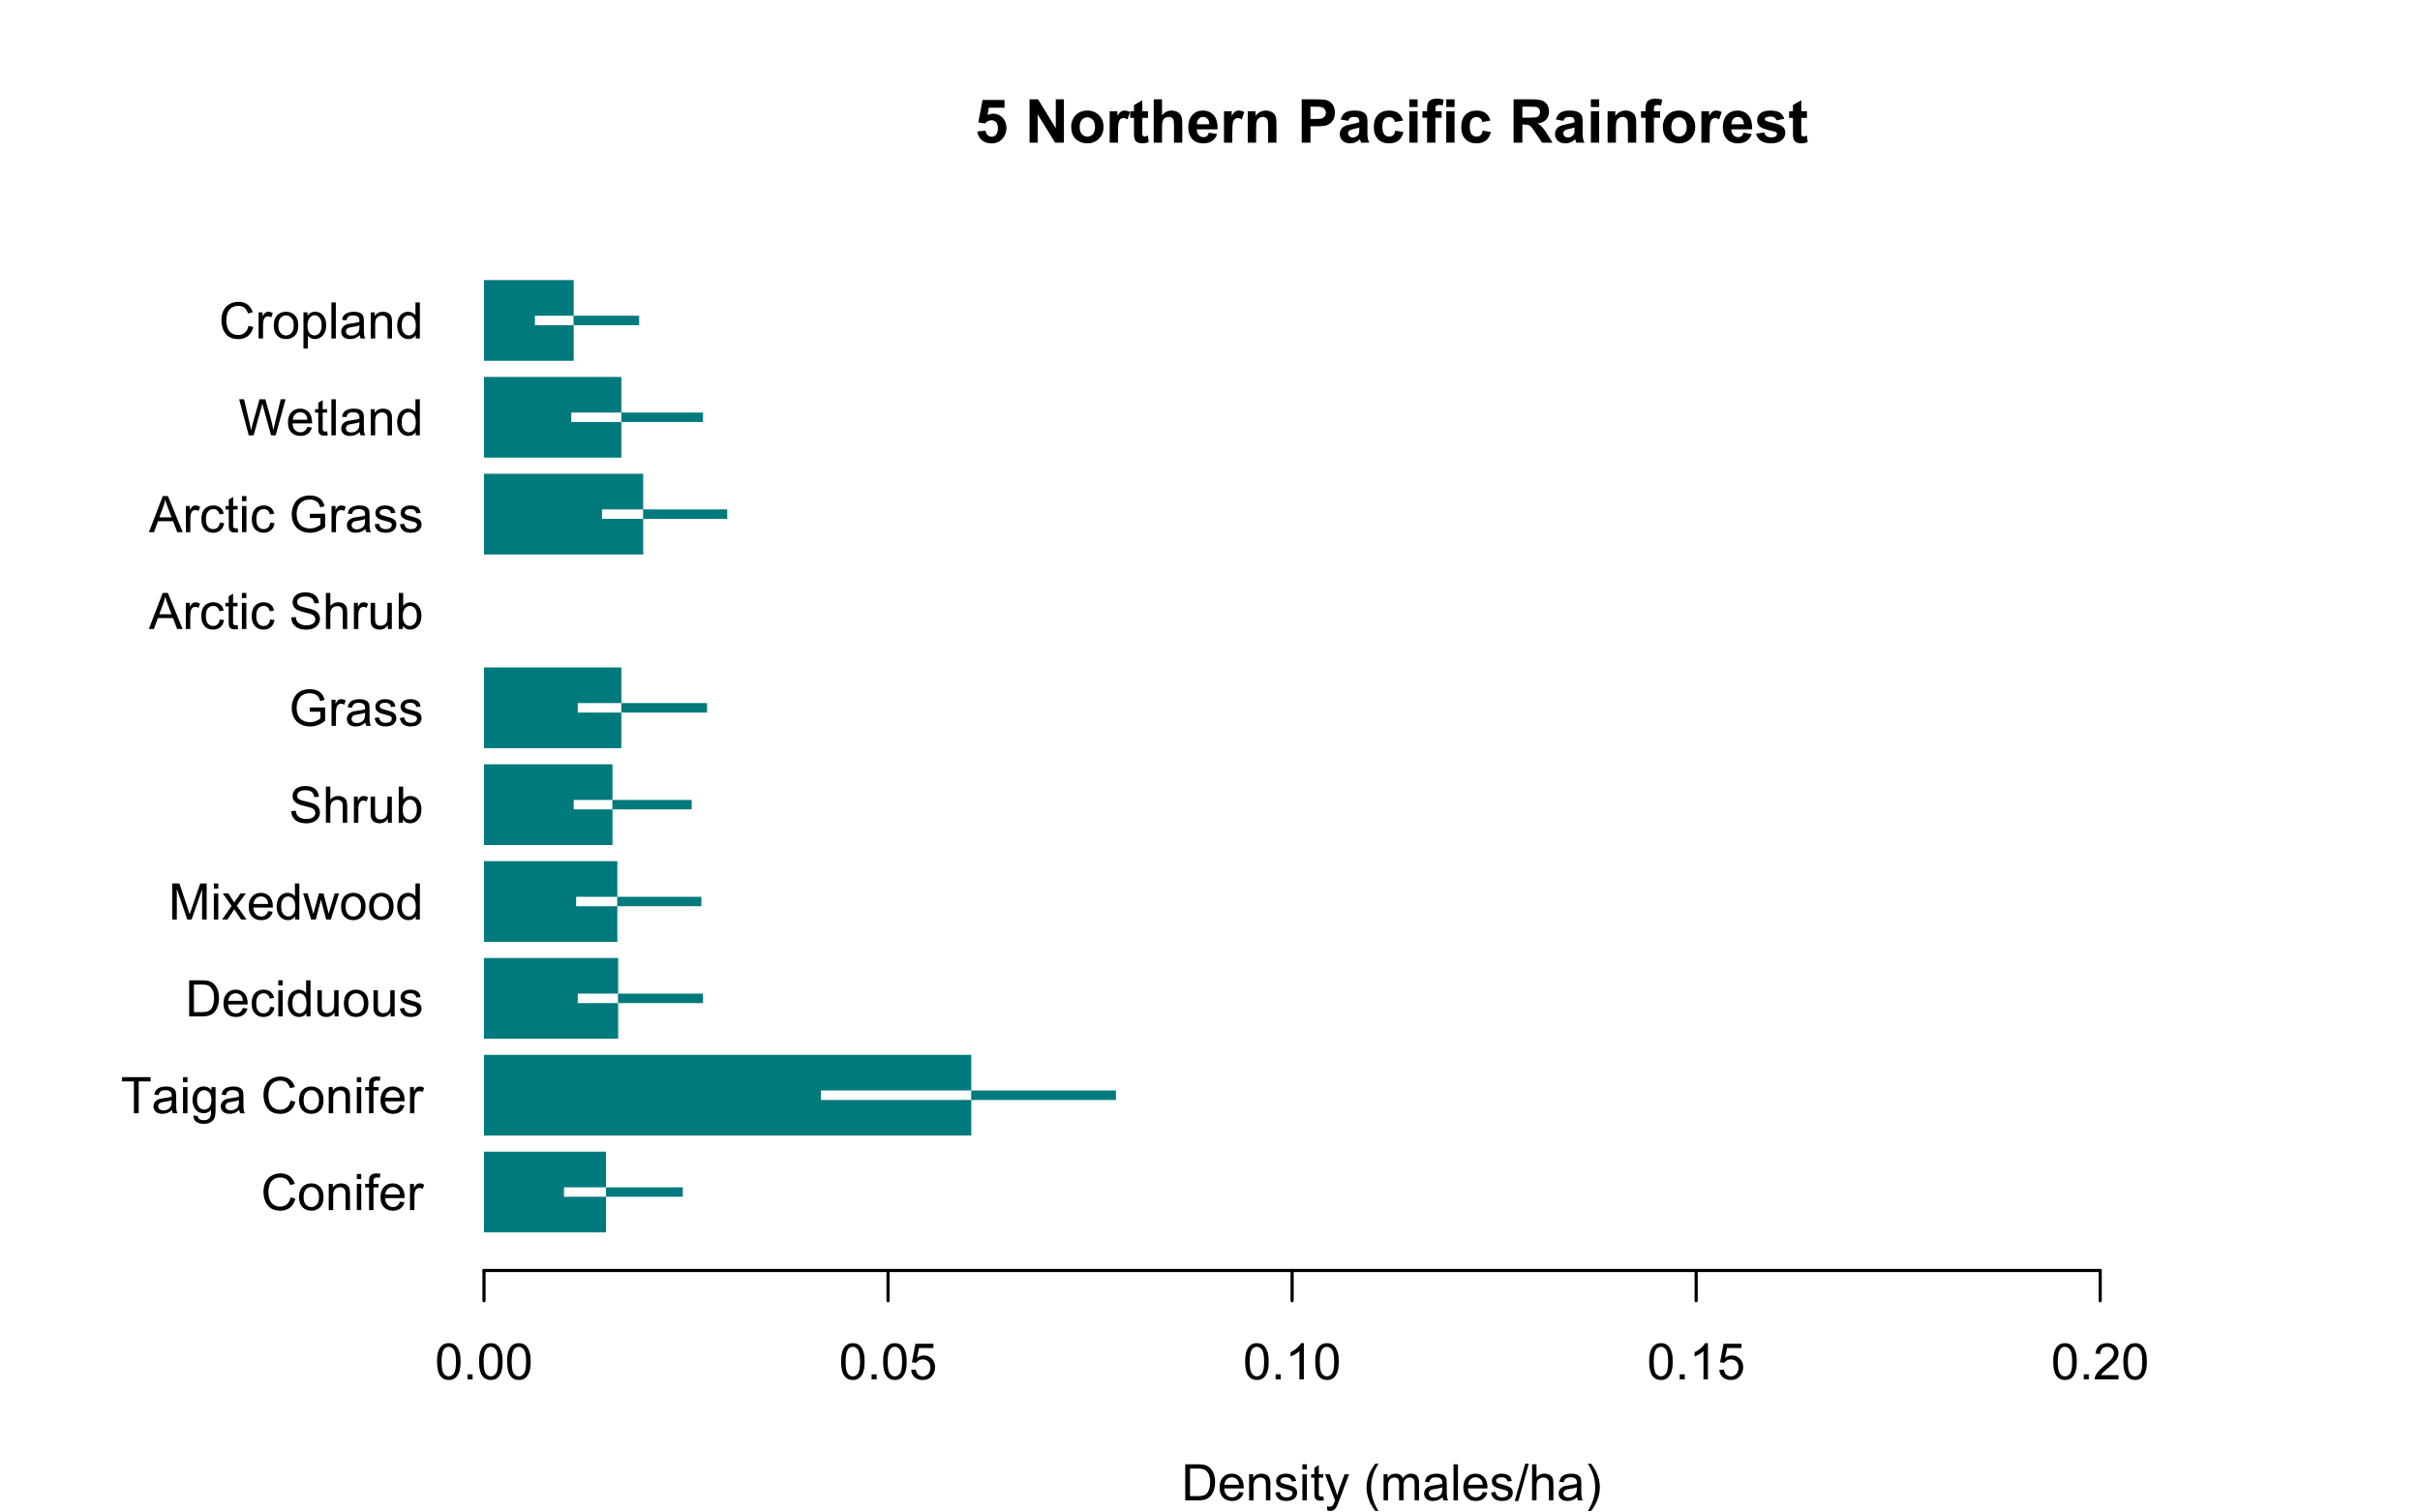 <?xml version="1.0" encoding="UTF-8"?>
<svg xmlns="http://www.w3.org/2000/svg" xmlns:xlink="http://www.w3.org/1999/xlink" width="576pt" height="360pt" viewBox="0 0 576 360" version="1.1">
<defs>
<g>
<symbol overflow="visible" id="glyph0-0">
<path style="stroke:none;" d="M 1.5 0 L 1.5 -7.5 L 7.5 -7.5 L 7.5 0 Z M 1.688 -0.188 L 7.312 -0.188 L 7.312 -7.312 L 1.688 -7.312 Z M 1.688 -0.188 "/>
</symbol>
<symbol overflow="visible" id="glyph0-1">
<path style="stroke:none;" d="M 7.055 -3.012 L 8.191 -2.727 C 7.953 -1.789 7.523 -1.078 6.906 -0.586 C 6.285 -0.098 5.527 0.145 4.633 0.148 C 3.707 0.145 2.953 -0.039 2.375 -0.418 C 1.793 -0.793 1.352 -1.34 1.051 -2.055 C 0.746 -2.77 0.598 -3.539 0.598 -4.359 C 0.598 -5.254 0.766 -6.031 1.109 -6.699 C 1.449 -7.363 1.938 -7.871 2.57 -8.215 C 3.199 -8.559 3.895 -8.73 4.652 -8.734 C 5.512 -8.73 6.234 -8.512 6.82 -8.078 C 7.406 -7.637 7.812 -7.023 8.047 -6.234 L 6.926 -5.969 C 6.723 -6.59 6.434 -7.047 6.059 -7.336 C 5.68 -7.621 5.203 -7.762 4.629 -7.766 C 3.969 -7.762 3.414 -7.605 2.973 -7.289 C 2.527 -6.969 2.219 -6.543 2.039 -6.012 C 1.859 -5.48 1.77 -4.93 1.77 -4.367 C 1.77 -3.633 1.875 -2.996 2.086 -2.449 C 2.297 -1.902 2.629 -1.496 3.082 -1.23 C 3.531 -0.961 4.016 -0.824 4.539 -0.828 C 5.176 -0.824 5.715 -1.008 6.156 -1.379 C 6.598 -1.742 6.898 -2.289 7.055 -3.012 Z M 7.055 -3.012 "/>
</symbol>
<symbol overflow="visible" id="glyph0-2">
<path style="stroke:none;" d="M 0.398 -3.109 C 0.398 -4.262 0.719 -5.117 1.359 -5.672 C 1.895 -6.133 2.547 -6.363 3.316 -6.363 C 4.172 -6.363 4.871 -6.082 5.414 -5.52 C 5.953 -4.957 6.223 -4.184 6.227 -3.199 C 6.223 -2.398 6.102 -1.766 5.867 -1.309 C 5.625 -0.848 5.277 -0.492 4.82 -0.238 C 4.359 0.016 3.859 0.141 3.316 0.141 C 2.441 0.141 1.734 -0.137 1.203 -0.695 C 0.664 -1.254 0.398 -2.059 0.398 -3.109 Z M 1.484 -3.109 C 1.48 -2.309 1.656 -1.711 2.004 -1.32 C 2.348 -0.922 2.785 -0.727 3.316 -0.727 C 3.84 -0.727 4.273 -0.926 4.621 -1.324 C 4.969 -1.723 5.145 -2.328 5.145 -3.148 C 5.145 -3.914 4.969 -4.496 4.617 -4.895 C 4.266 -5.289 3.832 -5.488 3.316 -5.492 C 2.785 -5.488 2.348 -5.293 2.004 -4.898 C 1.656 -4.5 1.48 -3.902 1.484 -3.109 Z M 1.484 -3.109 "/>
</symbol>
<symbol overflow="visible" id="glyph0-3">
<path style="stroke:none;" d="M 0.789 0 L 0.789 -6.223 L 1.742 -6.223 L 1.742 -5.336 C 2.195 -6.02 2.855 -6.363 3.719 -6.363 C 4.09 -6.363 4.434 -6.293 4.754 -6.16 C 5.066 -6.023 5.305 -5.848 5.461 -5.633 C 5.617 -5.41 5.727 -5.152 5.789 -4.852 C 5.828 -4.656 5.848 -4.312 5.848 -3.828 L 5.848 0 L 4.793 0 L 4.793 -3.785 C 4.793 -4.215 4.75 -4.535 4.668 -4.75 C 4.586 -4.961 4.441 -5.129 4.234 -5.258 C 4.023 -5.383 3.777 -5.449 3.5 -5.449 C 3.047 -5.449 2.66 -5.305 2.332 -5.02 C 2.004 -4.734 1.84 -4.195 1.844 -3.398 L 1.844 0 Z M 0.789 0 "/>
</symbol>
<symbol overflow="visible" id="glyph0-4">
<path style="stroke:none;" d="M 0.797 -7.375 L 0.797 -8.59 L 1.852 -8.59 L 1.852 -7.375 Z M 0.797 0 L 0.797 -6.223 L 1.852 -6.223 L 1.852 0 Z M 0.797 0 "/>
</symbol>
<symbol overflow="visible" id="glyph0-5">
<path style="stroke:none;" d="M 1.043 0 L 1.043 -5.402 L 0.109 -5.402 L 0.109 -6.223 L 1.043 -6.223 L 1.043 -6.883 C 1.043 -7.301 1.078 -7.613 1.156 -7.816 C 1.25 -8.09 1.43 -8.309 1.688 -8.48 C 1.945 -8.645 2.305 -8.73 2.766 -8.734 C 3.062 -8.73 3.391 -8.695 3.75 -8.633 L 3.594 -7.711 C 3.371 -7.75 3.164 -7.77 2.969 -7.77 C 2.648 -7.77 2.422 -7.699 2.293 -7.562 C 2.156 -7.426 2.09 -7.172 2.094 -6.797 L 2.094 -6.223 L 3.305 -6.223 L 3.305 -5.402 L 2.094 -5.402 L 2.094 0 Z M 1.043 0 "/>
</symbol>
<symbol overflow="visible" id="glyph0-6">
<path style="stroke:none;" d="M 5.051 -2.004 L 6.141 -1.867 C 5.969 -1.23 5.648 -0.738 5.184 -0.387 C 4.719 -0.035 4.125 0.141 3.406 0.141 C 2.492 0.141 1.77 -0.137 1.238 -0.699 C 0.699 -1.254 0.434 -2.043 0.438 -3.059 C 0.434 -4.105 0.703 -4.918 1.246 -5.496 C 1.781 -6.074 2.48 -6.363 3.344 -6.363 C 4.176 -6.363 4.855 -6.078 5.383 -5.512 C 5.91 -4.945 6.176 -4.148 6.176 -3.125 C 6.176 -3.059 6.172 -2.965 6.172 -2.844 L 1.531 -2.844 C 1.562 -2.156 1.758 -1.633 2.109 -1.27 C 2.457 -0.906 2.891 -0.727 3.41 -0.727 C 3.797 -0.727 4.125 -0.828 4.402 -1.031 C 4.672 -1.234 4.891 -1.559 5.051 -2.004 Z M 1.586 -3.711 L 5.062 -3.711 C 5.016 -4.227 4.883 -4.621 4.664 -4.887 C 4.328 -5.293 3.891 -5.496 3.359 -5.496 C 2.871 -5.496 2.465 -5.332 2.137 -5.008 C 1.805 -4.684 1.621 -4.25 1.586 -3.711 Z M 1.586 -3.711 "/>
</symbol>
<symbol overflow="visible" id="glyph0-7">
<path style="stroke:none;" d="M 0.781 0 L 0.781 -6.223 L 1.727 -6.223 L 1.727 -5.281 C 1.969 -5.719 2.191 -6.012 2.398 -6.152 C 2.602 -6.293 2.828 -6.363 3.078 -6.363 C 3.43 -6.363 3.793 -6.25 4.16 -6.023 L 3.797 -5.047 C 3.539 -5.195 3.281 -5.273 3.023 -5.273 C 2.793 -5.273 2.586 -5.203 2.402 -5.066 C 2.215 -4.926 2.082 -4.734 2.008 -4.488 C 1.891 -4.113 1.832 -3.703 1.836 -3.258 L 1.836 0 Z M 0.781 0 "/>
</symbol>
<symbol overflow="visible" id="glyph0-8">
<path style="stroke:none;" d="M 3.109 0 L 3.109 -7.578 L 0.281 -7.578 L 0.281 -8.59 L 7.09 -8.59 L 7.09 -7.578 L 4.25 -7.578 L 4.25 0 Z M 3.109 0 "/>
</symbol>
<symbol overflow="visible" id="glyph0-9">
<path style="stroke:none;" d="M 4.852 -0.766 C 4.461 -0.434 4.082 -0.199 3.723 -0.062 C 3.355 0.074 2.969 0.141 2.562 0.141 C 1.875 0.141 1.352 -0.023 0.984 -0.359 C 0.617 -0.688 0.434 -1.117 0.434 -1.641 C 0.434 -1.945 0.5 -2.223 0.641 -2.473 C 0.777 -2.723 0.961 -2.926 1.188 -3.082 C 1.41 -3.234 1.664 -3.348 1.945 -3.43 C 2.152 -3.477 2.465 -3.531 2.883 -3.586 C 3.734 -3.688 4.359 -3.809 4.766 -3.949 C 4.766 -4.09 4.77 -4.18 4.77 -4.227 C 4.77 -4.648 4.668 -4.953 4.469 -5.133 C 4.199 -5.371 3.801 -5.488 3.27 -5.492 C 2.77 -5.488 2.402 -5.402 2.168 -5.23 C 1.934 -5.055 1.758 -4.746 1.648 -4.305 L 0.617 -4.445 C 0.707 -4.887 0.863 -5.242 1.078 -5.516 C 1.289 -5.781 1.598 -5.992 2.008 -6.141 C 2.41 -6.289 2.883 -6.363 3.422 -6.363 C 3.953 -6.363 4.383 -6.301 4.715 -6.176 C 5.047 -6.051 5.293 -5.891 5.449 -5.703 C 5.605 -5.512 5.715 -5.273 5.777 -4.984 C 5.809 -4.805 5.824 -4.48 5.828 -4.016 L 5.828 -2.609 C 5.824 -1.625 5.848 -1.004 5.895 -0.746 C 5.941 -0.484 6.031 -0.238 6.164 0 L 5.062 0 C 4.953 -0.219 4.883 -0.473 4.852 -0.766 Z M 4.766 -3.125 C 4.375 -2.965 3.801 -2.832 3.039 -2.727 C 2.605 -2.66 2.301 -2.59 2.121 -2.516 C 1.941 -2.434 1.801 -2.32 1.703 -2.172 C 1.605 -2.02 1.559 -1.852 1.559 -1.672 C 1.559 -1.387 1.664 -1.152 1.875 -0.969 C 2.086 -0.777 2.398 -0.684 2.812 -0.688 C 3.219 -0.684 3.578 -0.773 3.895 -0.953 C 4.211 -1.129 4.445 -1.371 4.594 -1.68 C 4.707 -1.918 4.762 -2.27 4.766 -2.734 Z M 4.766 -3.125 "/>
</symbol>
<symbol overflow="visible" id="glyph0-10">
<path style="stroke:none;" d="M 0.598 0.516 L 1.625 0.668 C 1.664 0.98 1.785 1.211 1.98 1.359 C 2.242 1.555 2.598 1.652 3.055 1.652 C 3.539 1.652 3.918 1.555 4.184 1.359 C 4.449 1.164 4.629 0.891 4.723 0.539 C 4.777 0.324 4.801 -0.125 4.797 -0.812 C 4.336 -0.27 3.762 0 3.078 0 C 2.219 0 1.559 -0.309 1.09 -0.926 C 0.621 -1.543 0.387 -2.281 0.387 -3.148 C 0.387 -3.738 0.492 -4.285 0.707 -4.789 C 0.922 -5.289 1.234 -5.68 1.645 -5.953 C 2.051 -6.227 2.531 -6.363 3.082 -6.363 C 3.816 -6.363 4.422 -6.066 4.898 -5.473 L 4.898 -6.223 L 5.871 -6.223 L 5.871 -0.844 C 5.871 0.125 5.77 0.809 5.574 1.215 C 5.375 1.613 5.062 1.934 4.637 2.172 C 4.207 2.402 3.684 2.52 3.059 2.523 C 2.316 2.52 1.715 2.352 1.258 2.023 C 0.801 1.688 0.582 1.188 0.598 0.516 Z M 1.469 -3.223 C 1.465 -2.406 1.629 -1.809 1.957 -1.438 C 2.281 -1.059 2.688 -0.871 3.176 -0.875 C 3.66 -0.871 4.066 -1.059 4.395 -1.434 C 4.723 -1.805 4.887 -2.391 4.887 -3.188 C 4.887 -3.945 4.715 -4.52 4.379 -4.91 C 4.039 -5.297 3.633 -5.488 3.156 -5.492 C 2.684 -5.488 2.285 -5.297 1.961 -4.918 C 1.629 -4.535 1.465 -3.973 1.469 -3.223 Z M 1.469 -3.223 "/>
</symbol>
<symbol overflow="visible" id="glyph0-11">
<path style="stroke:none;" d=""/>
</symbol>
<symbol overflow="visible" id="glyph0-12">
<path style="stroke:none;" d="M 0.926 0 L 0.926 -8.59 L 3.883 -8.59 C 4.551 -8.59 5.062 -8.547 5.414 -8.469 C 5.906 -8.352 6.324 -8.148 6.672 -7.852 C 7.121 -7.469 7.461 -6.977 7.688 -6.383 C 7.914 -5.785 8.027 -5.105 8.027 -4.344 C 8.027 -3.688 7.949 -3.109 7.797 -2.605 C 7.645 -2.102 7.449 -1.684 7.211 -1.355 C 6.973 -1.02 6.711 -0.762 6.43 -0.574 C 6.145 -0.387 5.805 -0.242 5.406 -0.145 C 5.004 -0.047 4.543 0 4.023 0 Z M 2.062 -1.016 L 3.898 -1.016 C 4.461 -1.012 4.906 -1.066 5.227 -1.172 C 5.547 -1.273 5.805 -1.422 6 -1.617 C 6.27 -1.887 6.477 -2.246 6.629 -2.703 C 6.777 -3.156 6.855 -3.711 6.855 -4.359 C 6.855 -5.258 6.707 -5.945 6.41 -6.43 C 6.113 -6.91 5.754 -7.234 5.336 -7.398 C 5.031 -7.516 4.543 -7.574 3.867 -7.578 L 2.062 -7.578 Z M 2.062 -1.016 "/>
</symbol>
<symbol overflow="visible" id="glyph0-13">
<path style="stroke:none;" d="M 4.852 -2.281 L 5.891 -2.145 C 5.773 -1.426 5.484 -0.863 5.02 -0.465 C 4.551 -0.059 3.977 0.141 3.297 0.141 C 2.445 0.141 1.762 -0.137 1.246 -0.695 C 0.727 -1.25 0.469 -2.047 0.469 -3.086 C 0.469 -3.754 0.578 -4.344 0.801 -4.852 C 1.023 -5.355 1.363 -5.73 1.816 -5.984 C 2.27 -6.234 2.766 -6.363 3.305 -6.363 C 3.98 -6.363 4.531 -6.191 4.965 -5.848 C 5.391 -5.504 5.668 -5.02 5.789 -4.395 L 4.766 -4.234 C 4.664 -4.652 4.492 -4.969 4.246 -5.18 C 3.996 -5.391 3.695 -5.496 3.344 -5.496 C 2.809 -5.496 2.379 -5.305 2.051 -4.922 C 1.719 -4.539 1.551 -3.938 1.555 -3.117 C 1.551 -2.281 1.711 -1.672 2.035 -1.293 C 2.352 -0.914 2.77 -0.727 3.289 -0.727 C 3.695 -0.727 4.043 -0.852 4.324 -1.105 C 4.602 -1.359 4.777 -1.75 4.852 -2.281 Z M 4.852 -2.281 "/>
</symbol>
<symbol overflow="visible" id="glyph0-14">
<path style="stroke:none;" d="M 4.828 0 L 4.828 -0.785 C 4.43 -0.168 3.848 0.141 3.086 0.141 C 2.59 0.141 2.133 0.004 1.719 -0.27 C 1.297 -0.543 0.977 -0.922 0.75 -1.414 C 0.523 -1.898 0.41 -2.465 0.41 -3.105 C 0.41 -3.727 0.512 -4.289 0.719 -4.797 C 0.926 -5.301 1.238 -5.688 1.652 -5.957 C 2.066 -6.227 2.527 -6.363 3.039 -6.363 C 3.41 -6.363 3.746 -6.281 4.043 -6.125 C 4.336 -5.965 4.574 -5.762 4.758 -5.508 L 4.758 -8.59 L 5.805 -8.59 L 5.805 0 Z M 1.492 -3.105 C 1.488 -2.309 1.656 -1.711 1.996 -1.316 C 2.328 -0.922 2.727 -0.727 3.188 -0.727 C 3.648 -0.727 4.039 -0.914 4.359 -1.293 C 4.68 -1.668 4.84 -2.242 4.844 -3.016 C 4.84 -3.867 4.676 -4.492 4.352 -4.895 C 4.02 -5.289 3.617 -5.488 3.141 -5.492 C 2.672 -5.488 2.277 -5.297 1.965 -4.918 C 1.645 -4.531 1.488 -3.93 1.492 -3.105 Z M 1.492 -3.105 "/>
</symbol>
<symbol overflow="visible" id="glyph0-15">
<path style="stroke:none;" d="M 4.867 0 L 4.867 -0.914 C 4.379 -0.211 3.723 0.141 2.895 0.141 C 2.527 0.141 2.184 0.07 1.867 -0.07 C 1.547 -0.211 1.309 -0.387 1.156 -0.602 C 1 -0.812 0.895 -1.074 0.832 -1.383 C 0.785 -1.59 0.762 -1.918 0.766 -2.367 L 0.766 -6.223 L 1.82 -6.223 L 1.82 -2.773 C 1.816 -2.219 1.84 -1.848 1.887 -1.656 C 1.949 -1.379 2.09 -1.16 2.309 -1.004 C 2.523 -0.84 2.789 -0.762 3.105 -0.766 C 3.418 -0.762 3.715 -0.844 3.996 -1.008 C 4.273 -1.172 4.469 -1.391 4.586 -1.672 C 4.699 -1.949 4.758 -2.355 4.758 -2.891 L 4.758 -6.223 L 5.812 -6.223 L 5.812 0 Z M 4.867 0 "/>
</symbol>
<symbol overflow="visible" id="glyph0-16">
<path style="stroke:none;" d="M 0.367 -1.859 L 1.414 -2.023 C 1.469 -1.602 1.633 -1.281 1.902 -1.059 C 2.168 -0.836 2.543 -0.727 3.023 -0.727 C 3.508 -0.727 3.867 -0.824 4.102 -1.023 C 4.336 -1.219 4.453 -1.449 4.453 -1.719 C 4.453 -1.953 4.348 -2.141 4.141 -2.281 C 3.996 -2.371 3.637 -2.492 3.062 -2.637 C 2.289 -2.832 1.754 -3 1.457 -3.145 C 1.156 -3.285 0.93 -3.48 0.777 -3.734 C 0.621 -3.984 0.543 -4.266 0.547 -4.57 C 0.543 -4.844 0.605 -5.098 0.734 -5.34 C 0.859 -5.574 1.035 -5.773 1.254 -5.93 C 1.418 -6.047 1.641 -6.148 1.926 -6.234 C 2.207 -6.32 2.512 -6.363 2.836 -6.363 C 3.324 -6.363 3.75 -6.293 4.121 -6.152 C 4.488 -6.012 4.762 -5.82 4.938 -5.578 C 5.113 -5.336 5.234 -5.016 5.305 -4.617 L 4.273 -4.477 C 4.223 -4.797 4.086 -5.047 3.863 -5.227 C 3.637 -5.406 3.32 -5.496 2.914 -5.496 C 2.426 -5.496 2.082 -5.414 1.875 -5.254 C 1.664 -5.094 1.559 -4.906 1.562 -4.695 C 1.559 -4.555 1.602 -4.434 1.695 -4.324 C 1.773 -4.211 1.91 -4.117 2.098 -4.043 C 2.203 -4.004 2.512 -3.914 3.031 -3.773 C 3.773 -3.574 4.293 -3.41 4.59 -3.285 C 4.879 -3.156 5.113 -2.973 5.285 -2.73 C 5.453 -2.488 5.535 -2.188 5.539 -1.828 C 5.535 -1.477 5.434 -1.145 5.23 -0.832 C 5.023 -0.52 4.727 -0.277 4.34 -0.113 C 3.953 0.059 3.516 0.141 3.031 0.141 C 2.219 0.141 1.602 -0.027 1.18 -0.363 C 0.754 -0.699 0.484 -1.195 0.367 -1.859 Z M 0.367 -1.859 "/>
</symbol>
<symbol overflow="visible" id="glyph0-17">
<path style="stroke:none;" d="M 0.891 0 L 0.891 -8.59 L 2.602 -8.59 L 4.633 -2.508 C 4.816 -1.938 4.953 -1.512 5.047 -1.234 C 5.141 -1.543 5.293 -2.004 5.5 -2.613 L 7.559 -8.59 L 9.086 -8.59 L 9.086 0 L 7.992 0 L 7.992 -7.188 L 5.496 0 L 4.469 0 L 1.984 -7.312 L 1.984 0 Z M 0.891 0 "/>
</symbol>
<symbol overflow="visible" id="glyph0-18">
<path style="stroke:none;" d="M 0.086 0 L 2.359 -3.234 L 0.258 -6.223 L 1.578 -6.223 L 2.531 -4.766 C 2.711 -4.484 2.855 -4.254 2.965 -4.066 C 3.137 -4.324 3.293 -4.551 3.438 -4.75 L 4.488 -6.223 L 5.75 -6.223 L 3.598 -3.293 L 5.914 0 L 4.617 0 L 3.34 -1.934 L 3 -2.453 L 1.367 0 Z M 0.086 0 "/>
</symbol>
<symbol overflow="visible" id="glyph0-19">
<path style="stroke:none;" d="M 1.938 0 L 0.035 -6.223 L 1.125 -6.223 L 2.117 -2.633 L 2.484 -1.297 C 2.5 -1.359 2.605 -1.789 2.805 -2.578 L 3.797 -6.223 L 4.883 -6.223 L 5.812 -2.613 L 6.125 -1.422 L 6.48 -2.625 L 7.547 -6.223 L 8.57 -6.223 L 6.625 0 L 5.531 0 L 4.539 -3.727 L 4.301 -4.789 L 3.039 0 Z M 1.938 0 "/>
</symbol>
<symbol overflow="visible" id="glyph0-20">
<path style="stroke:none;" d="M 0.539 -2.758 L 1.609 -2.852 C 1.66 -2.422 1.777 -2.07 1.965 -1.797 C 2.145 -1.52 2.434 -1.297 2.828 -1.129 C 3.215 -0.957 3.656 -0.871 4.148 -0.875 C 4.578 -0.871 4.961 -0.938 5.297 -1.066 C 5.629 -1.191 5.875 -1.367 6.039 -1.594 C 6.199 -1.82 6.281 -2.066 6.281 -2.332 C 6.281 -2.598 6.203 -2.832 6.047 -3.035 C 5.891 -3.238 5.633 -3.406 5.273 -3.547 C 5.043 -3.633 4.531 -3.773 3.746 -3.965 C 2.953 -4.152 2.402 -4.332 2.086 -4.5 C 1.672 -4.711 1.363 -4.977 1.168 -5.297 C 0.965 -5.617 0.867 -5.973 0.867 -6.367 C 0.867 -6.801 0.988 -7.207 1.234 -7.582 C 1.48 -7.957 1.84 -8.242 2.312 -8.441 C 2.785 -8.633 3.312 -8.73 3.891 -8.734 C 4.523 -8.73 5.082 -8.629 5.574 -8.426 C 6.059 -8.223 6.434 -7.922 6.695 -7.523 C 6.957 -7.125 7.098 -6.672 7.117 -6.172 L 6.031 -6.086 C 5.969 -6.629 5.77 -7.039 5.434 -7.316 C 5.094 -7.594 4.598 -7.734 3.938 -7.734 C 3.25 -7.734 2.746 -7.605 2.434 -7.355 C 2.113 -7.098 1.957 -6.797 1.961 -6.445 C 1.957 -6.137 2.07 -5.883 2.297 -5.684 C 2.516 -5.48 3.086 -5.273 4.012 -5.07 C 4.934 -4.859 5.566 -4.68 5.914 -4.523 C 6.41 -4.293 6.781 -4 7.02 -3.648 C 7.254 -3.293 7.371 -2.887 7.375 -2.426 C 7.371 -1.969 7.242 -1.535 6.984 -1.133 C 6.723 -0.727 6.344 -0.414 5.855 -0.188 C 5.363 0.035 4.812 0.145 4.203 0.148 C 3.422 0.145 2.77 0.035 2.246 -0.191 C 1.719 -0.414 1.309 -0.754 1.012 -1.215 C 0.711 -1.668 0.555 -2.184 0.539 -2.758 Z M 0.539 -2.758 "/>
</symbol>
<symbol overflow="visible" id="glyph0-21">
<path style="stroke:none;" d="M 0.789 0 L 0.789 -8.59 L 1.844 -8.59 L 1.844 -5.508 C 2.336 -6.078 2.957 -6.363 3.711 -6.363 C 4.164 -6.363 4.566 -6.27 4.91 -6.09 C 5.25 -5.906 5.492 -5.656 5.641 -5.34 C 5.785 -5.016 5.859 -4.551 5.859 -3.945 L 5.859 0 L 4.805 0 L 4.805 -3.945 C 4.805 -4.469 4.688 -4.852 4.461 -5.094 C 4.227 -5.328 3.906 -5.449 3.492 -5.453 C 3.18 -5.449 2.883 -5.367 2.609 -5.211 C 2.328 -5.047 2.133 -4.828 2.02 -4.551 C 1.898 -4.273 1.84 -3.891 1.844 -3.406 L 1.844 0 Z M 0.789 0 "/>
</symbol>
<symbol overflow="visible" id="glyph0-22">
<path style="stroke:none;" d="M 1.766 0 L 0.785 0 L 0.785 -8.59 L 1.84 -8.59 L 1.84 -5.523 C 2.285 -6.082 2.852 -6.363 3.547 -6.363 C 3.922 -6.363 4.285 -6.285 4.629 -6.129 C 4.973 -5.973 5.254 -5.754 5.473 -5.48 C 5.691 -5.199 5.863 -4.863 5.992 -4.469 C 6.113 -4.074 6.176 -3.652 6.18 -3.203 C 6.176 -2.137 5.914 -1.312 5.391 -0.73 C 4.863 -0.148 4.23 0.141 3.492 0.141 C 2.758 0.141 2.18 -0.164 1.766 -0.781 Z M 1.75 -3.156 C 1.746 -2.41 1.848 -1.871 2.055 -1.539 C 2.387 -0.996 2.836 -0.727 3.406 -0.727 C 3.859 -0.727 4.258 -0.926 4.598 -1.328 C 4.93 -1.727 5.098 -2.324 5.102 -3.117 C 5.098 -3.93 4.938 -4.527 4.617 -4.914 C 4.297 -5.301 3.906 -5.496 3.453 -5.496 C 2.984 -5.496 2.586 -5.293 2.254 -4.895 C 1.914 -4.492 1.746 -3.914 1.75 -3.156 Z M 1.75 -3.156 "/>
</symbol>
<symbol overflow="visible" id="glyph0-23">
<path style="stroke:none;" d="M 4.945 -3.367 L 4.945 -4.375 L 8.586 -4.383 L 8.586 -1.195 C 8.023 -0.75 7.449 -0.414 6.855 -0.188 C 6.262 0.035 5.652 0.145 5.027 0.148 C 4.184 0.145 3.414 -0.031 2.727 -0.395 C 2.035 -0.754 1.516 -1.277 1.168 -1.961 C 0.812 -2.645 0.637 -3.41 0.641 -4.254 C 0.637 -5.09 0.812 -5.867 1.164 -6.594 C 1.512 -7.312 2.016 -7.852 2.672 -8.207 C 3.328 -8.555 4.082 -8.73 4.938 -8.734 C 5.559 -8.73 6.121 -8.629 6.621 -8.434 C 7.121 -8.23 7.516 -7.953 7.805 -7.594 C 8.09 -7.234 8.305 -6.766 8.453 -6.188 L 7.43 -5.906 C 7.297 -6.344 7.137 -6.688 6.949 -6.938 C 6.758 -7.188 6.484 -7.387 6.129 -7.539 C 5.77 -7.688 5.375 -7.762 4.945 -7.766 C 4.422 -7.762 3.973 -7.684 3.598 -7.527 C 3.219 -7.367 2.91 -7.16 2.68 -6.902 C 2.445 -6.645 2.266 -6.359 2.141 -6.055 C 1.918 -5.52 1.809 -4.945 1.812 -4.324 C 1.809 -3.559 1.941 -2.918 2.207 -2.402 C 2.469 -1.887 2.852 -1.504 3.355 -1.254 C 3.859 -1.004 4.395 -0.879 4.961 -0.879 C 5.453 -0.879 5.934 -0.973 6.406 -1.16 C 6.871 -1.348 7.227 -1.551 7.469 -1.77 L 7.469 -3.367 Z M 4.945 -3.367 "/>
</symbol>
<symbol overflow="visible" id="glyph0-24">
<path style="stroke:none;" d="M -0.016 0 L 3.281 -8.59 L 4.508 -8.59 L 8.023 0 L 6.727 0 L 5.727 -2.602 L 2.133 -2.602 L 1.188 0 Z M 2.461 -3.527 L 5.375 -3.527 L 4.477 -5.906 C 4.203 -6.629 4 -7.223 3.867 -7.688 C 3.758 -7.133 3.602 -6.586 3.406 -6.047 Z M 2.461 -3.527 "/>
</symbol>
<symbol overflow="visible" id="glyph0-25">
<path style="stroke:none;" d="M 3.094 -0.945 L 3.246 -0.012 C 2.949 0.051 2.684 0.082 2.449 0.082 C 2.066 0.082 1.77 0.023 1.559 -0.098 C 1.348 -0.219 1.199 -0.379 1.113 -0.578 C 1.027 -0.773 0.984 -1.188 0.984 -1.82 L 0.984 -5.402 L 0.211 -5.402 L 0.211 -6.223 L 0.984 -6.223 L 0.984 -7.766 L 2.031 -8.398 L 2.031 -6.223 L 3.094 -6.223 L 3.094 -5.402 L 2.031 -5.402 L 2.031 -1.766 C 2.027 -1.461 2.047 -1.27 2.086 -1.184 C 2.125 -1.098 2.184 -1.027 2.27 -0.977 C 2.352 -0.926 2.473 -0.902 2.633 -0.902 C 2.742 -0.902 2.898 -0.914 3.094 -0.945 Z M 3.094 -0.945 "/>
</symbol>
<symbol overflow="visible" id="glyph0-26">
<path style="stroke:none;" d="M 2.426 0 L 0.148 -8.59 L 1.312 -8.59 L 2.617 -2.961 C 2.754 -2.367 2.875 -1.781 2.984 -1.203 C 3.199 -2.117 3.328 -2.648 3.367 -2.789 L 5.004 -8.59 L 6.375 -8.59 L 7.605 -4.242 C 7.914 -3.164 8.137 -2.148 8.273 -1.203 C 8.383 -1.742 8.523 -2.367 8.703 -3.07 L 10.047 -8.59 L 11.191 -8.59 L 8.836 0 L 7.742 0 L 5.93 -6.547 C 5.777 -7.09 5.688 -7.426 5.66 -7.555 C 5.566 -7.156 5.48 -6.82 5.406 -6.547 L 3.586 0 Z M 2.426 0 "/>
</symbol>
<symbol overflow="visible" id="glyph0-27">
<path style="stroke:none;" d="M 0.766 0 L 0.766 -8.59 L 1.82 -8.59 L 1.82 0 Z M 0.766 0 "/>
</symbol>
<symbol overflow="visible" id="glyph0-28">
<path style="stroke:none;" d="M 0.789 2.383 L 0.789 -6.223 L 1.75 -6.223 L 1.75 -5.414 C 1.977 -5.73 2.234 -5.965 2.52 -6.125 C 2.801 -6.281 3.145 -6.363 3.555 -6.363 C 4.082 -6.363 4.551 -6.227 4.961 -5.953 C 5.363 -5.68 5.672 -5.293 5.883 -4.793 C 6.09 -4.293 6.191 -3.746 6.195 -3.156 C 6.191 -2.52 6.078 -1.945 5.852 -1.438 C 5.621 -0.922 5.289 -0.531 4.855 -0.266 C 4.418 0.008 3.961 0.141 3.48 0.141 C 3.129 0.141 2.812 0.066 2.535 -0.082 C 2.254 -0.23 2.023 -0.418 1.844 -0.645 L 1.844 2.383 Z M 1.746 -3.078 C 1.746 -2.273 1.906 -1.684 2.23 -1.301 C 2.555 -0.918 2.949 -0.727 3.41 -0.727 C 3.879 -0.727 4.277 -0.922 4.613 -1.32 C 4.945 -1.711 5.113 -2.328 5.117 -3.164 C 5.113 -3.953 4.949 -4.547 4.625 -4.945 C 4.297 -5.34 3.91 -5.535 3.457 -5.539 C 3.004 -5.535 2.605 -5.324 2.262 -4.906 C 1.918 -4.484 1.746 -3.875 1.746 -3.078 Z M 1.746 -3.078 "/>
</symbol>
<symbol overflow="visible" id="glyph0-29">
<path style="stroke:none;" d="M 0.742 2.398 L 0.625 1.406 C 0.855 1.469 1.059 1.5 1.23 1.5 C 1.465 1.5 1.652 1.461 1.793 1.383 C 1.934 1.305 2.047 1.195 2.141 1.055 C 2.203 0.949 2.312 0.688 2.461 0.27 C 2.48 0.207 2.512 0.121 2.555 0.012 L 0.195 -6.223 L 1.328 -6.223 L 2.625 -2.617 C 2.789 -2.16 2.938 -1.68 3.078 -1.18 C 3.195 -1.66 3.34 -2.133 3.508 -2.594 L 4.84 -6.223 L 5.895 -6.223 L 3.527 0.105 C 3.273 0.789 3.074 1.258 2.938 1.516 C 2.746 1.863 2.531 2.117 2.293 2.281 C 2.047 2.438 1.758 2.52 1.422 2.523 C 1.215 2.52 0.988 2.477 0.742 2.398 Z M 0.742 2.398 "/>
</symbol>
<symbol overflow="visible" id="glyph0-30">
<path style="stroke:none;" d="M 2.805 2.523 C 2.223 1.785 1.73 0.93 1.328 -0.055 C 0.926 -1.035 0.727 -2.055 0.727 -3.109 C 0.727 -4.039 0.875 -4.93 1.18 -5.781 C 1.523 -6.77 2.066 -7.754 2.805 -8.734 L 3.562 -8.734 C 3.086 -7.918 2.773 -7.34 2.625 -6.996 C 2.383 -6.457 2.195 -5.895 2.062 -5.309 C 1.895 -4.574 1.809 -3.84 1.812 -3.105 C 1.809 -1.227 2.395 0.648 3.562 2.523 Z M 2.805 2.523 "/>
</symbol>
<symbol overflow="visible" id="glyph0-31">
<path style="stroke:none;" d="M 0.789 0 L 0.789 -6.223 L 1.734 -6.223 L 1.734 -5.352 C 1.93 -5.648 2.188 -5.895 2.512 -6.082 C 2.836 -6.27 3.207 -6.363 3.621 -6.363 C 4.082 -6.363 4.457 -6.266 4.754 -6.074 C 5.043 -5.883 5.254 -5.617 5.379 -5.273 C 5.871 -6 6.512 -6.363 7.301 -6.363 C 7.918 -6.363 8.391 -6.191 8.723 -5.848 C 9.055 -5.504 9.223 -4.977 9.223 -4.273 L 9.223 0 L 8.172 0 L 8.172 -3.922 C 8.168 -4.34 8.133 -4.645 8.07 -4.832 C 8 -5.016 7.879 -5.164 7.699 -5.277 C 7.52 -5.391 7.309 -5.449 7.066 -5.449 C 6.629 -5.449 6.266 -5.301 5.977 -5.012 C 5.688 -4.719 5.543 -4.254 5.543 -3.617 L 5.543 0 L 4.488 0 L 4.488 -4.043 C 4.488 -4.512 4.402 -4.863 4.23 -5.098 C 4.059 -5.332 3.777 -5.449 3.387 -5.449 C 3.09 -5.449 2.812 -5.371 2.562 -5.215 C 2.309 -5.059 2.129 -4.828 2.016 -4.527 C 1.898 -4.227 1.84 -3.793 1.844 -3.227 L 1.844 0 Z M 0.789 0 "/>
</symbol>
<symbol overflow="visible" id="glyph0-32">
<path style="stroke:none;" d="M 0 0.148 L 2.492 -8.734 L 3.336 -8.734 L 0.852 0.148 Z M 0 0.148 "/>
</symbol>
<symbol overflow="visible" id="glyph0-33">
<path style="stroke:none;" d="M 1.484 2.523 L 0.727 2.523 C 1.891 0.648 2.473 -1.227 2.477 -3.105 C 2.473 -3.84 2.391 -4.566 2.227 -5.289 C 2.094 -5.875 1.906 -6.438 1.672 -6.977 C 1.516 -7.328 1.203 -7.914 0.727 -8.734 L 1.484 -8.734 C 2.215 -7.754 2.758 -6.77 3.109 -5.781 C 3.41 -4.93 3.562 -4.039 3.562 -3.109 C 3.562 -2.055 3.359 -1.035 2.957 -0.055 C 2.551 0.93 2.059 1.785 1.484 2.523 Z M 1.484 2.523 "/>
</symbol>
<symbol overflow="visible" id="glyph0-34">
<path style="stroke:none;" d="M 0.5 -4.234 C 0.496 -5.246 0.602 -6.062 0.812 -6.688 C 1.02 -7.305 1.328 -7.785 1.742 -8.121 C 2.148 -8.457 2.668 -8.625 3.297 -8.625 C 3.758 -8.625 4.164 -8.531 4.512 -8.348 C 4.855 -8.16 5.141 -7.891 5.371 -7.543 C 5.594 -7.191 5.773 -6.766 5.906 -6.266 C 6.035 -5.762 6.098 -5.086 6.102 -4.234 C 6.098 -3.227 5.996 -2.414 5.789 -1.797 C 5.578 -1.176 5.266 -0.695 4.859 -0.359 C 4.445 -0.02 3.926 0.145 3.297 0.148 C 2.465 0.145 1.816 -0.148 1.348 -0.742 C 0.781 -1.457 0.496 -2.621 0.5 -4.234 Z M 1.582 -4.234 C 1.582 -2.824 1.746 -1.887 2.074 -1.418 C 2.402 -0.949 2.809 -0.715 3.297 -0.719 C 3.777 -0.715 4.184 -0.949 4.52 -1.422 C 4.848 -1.887 5.016 -2.824 5.016 -4.234 C 5.016 -5.648 4.848 -6.59 4.52 -7.055 C 4.184 -7.516 3.773 -7.746 3.289 -7.75 C 2.801 -7.746 2.414 -7.543 2.125 -7.137 C 1.762 -6.613 1.582 -5.645 1.582 -4.234 Z M 1.582 -4.234 "/>
</symbol>
<symbol overflow="visible" id="glyph0-35">
<path style="stroke:none;" d="M 1.09 0 L 1.09 -1.203 L 2.289 -1.203 L 2.289 0 Z M 1.09 0 "/>
</symbol>
<symbol overflow="visible" id="glyph0-36">
<path style="stroke:none;" d="M 0.5 -2.25 L 1.605 -2.344 C 1.684 -1.805 1.871 -1.398 2.176 -1.125 C 2.473 -0.852 2.836 -0.715 3.258 -0.719 C 3.766 -0.715 4.195 -0.906 4.547 -1.293 C 4.898 -1.672 5.074 -2.18 5.074 -2.82 C 5.074 -3.414 4.902 -3.891 4.566 -4.242 C 4.227 -4.59 3.785 -4.762 3.242 -4.766 C 2.898 -4.762 2.594 -4.684 2.32 -4.531 C 2.047 -4.375 1.832 -4.176 1.676 -3.93 L 0.688 -4.062 L 1.516 -8.473 L 5.789 -8.473 L 5.789 -7.465 L 2.359 -7.465 L 1.898 -5.156 C 2.414 -5.516 2.953 -5.695 3.523 -5.695 C 4.27 -5.695 4.902 -5.434 5.422 -4.914 C 5.934 -4.395 6.191 -3.727 6.195 -2.914 C 6.191 -2.133 5.965 -1.461 5.516 -0.898 C 4.961 -0.199 4.211 0.145 3.258 0.148 C 2.477 0.145 1.836 -0.07 1.344 -0.508 C 0.844 -0.941 0.562 -1.523 0.5 -2.25 Z M 0.5 -2.25 "/>
</symbol>
<symbol overflow="visible" id="glyph0-37">
<path style="stroke:none;" d="M 4.469 0 L 3.414 0 L 3.414 -6.719 C 3.16 -6.477 2.828 -6.234 2.414 -5.996 C 2 -5.75 1.629 -5.57 1.305 -5.449 L 1.305 -6.469 C 1.895 -6.742 2.41 -7.078 2.852 -7.477 C 3.293 -7.871 3.605 -8.254 3.789 -8.625 L 4.469 -8.625 Z M 4.469 0 "/>
</symbol>
<symbol overflow="visible" id="glyph0-38">
<path style="stroke:none;" d="M 6.039 -1.016 L 6.039 0 L 0.363 0 C 0.355 -0.254 0.395 -0.496 0.484 -0.734 C 0.629 -1.117 0.859 -1.5 1.18 -1.875 C 1.492 -2.25 1.953 -2.684 2.562 -3.176 C 3.492 -3.941 4.125 -4.547 4.453 -4.992 C 4.781 -5.438 4.945 -5.859 4.945 -6.266 C 4.945 -6.68 4.793 -7.031 4.496 -7.32 C 4.191 -7.602 3.805 -7.746 3.328 -7.75 C 2.82 -7.746 2.414 -7.594 2.109 -7.293 C 1.805 -6.984 1.648 -6.562 1.648 -6.031 L 0.562 -6.141 C 0.633 -6.945 0.91 -7.559 1.398 -7.988 C 1.879 -8.41 2.531 -8.625 3.352 -8.625 C 4.172 -8.625 4.824 -8.395 5.309 -7.938 C 5.789 -7.48 6.027 -6.914 6.031 -6.242 C 6.027 -5.895 5.957 -5.559 5.82 -5.227 C 5.676 -4.891 5.441 -4.539 5.117 -4.176 C 4.789 -3.805 4.25 -3.301 3.492 -2.664 C 2.859 -2.129 2.453 -1.77 2.273 -1.582 C 2.094 -1.395 1.945 -1.203 1.828 -1.016 Z M 6.039 -1.016 "/>
</symbol>
<symbol overflow="visible" id="glyph1-0">
<path style="stroke:none;" d="M 1.801 0 L 1.801 -9 L 9 -9 L 9 0 Z M 2.023 -0.227 L 8.773 -0.227 L 8.773 -8.773 L 2.023 -8.773 Z M 2.023 -0.227 "/>
</symbol>
<symbol overflow="visible" id="glyph1-1">
<path style="stroke:none;" d="M 0.641 -2.652 L 2.609 -2.855 C 2.66 -2.406 2.828 -2.055 3.105 -1.797 C 3.383 -1.535 3.699 -1.406 4.062 -1.406 C 4.473 -1.406 4.824 -1.57 5.109 -1.906 C 5.395 -2.238 5.535 -2.746 5.539 -3.426 C 5.535 -4.055 5.395 -4.527 5.113 -4.848 C 4.828 -5.16 4.461 -5.32 4.008 -5.324 C 3.438 -5.32 2.926 -5.07 2.48 -4.57 L 0.879 -4.801 L 1.891 -10.168 L 7.117 -10.168 L 7.117 -8.316 L 3.391 -8.316 L 3.078 -6.566 C 3.516 -6.785 3.969 -6.895 4.43 -6.898 C 5.305 -6.895 6.047 -6.578 6.66 -5.941 C 7.266 -5.301 7.57 -4.473 7.574 -3.461 C 7.57 -2.609 7.324 -1.852 6.836 -1.188 C 6.16 -0.277 5.23 0.176 4.043 0.176 C 3.09 0.176 2.312 -0.078 1.715 -0.59 C 1.113 -1.098 0.754 -1.785 0.641 -2.652 Z M 0.641 -2.652 "/>
</symbol>
<symbol overflow="visible" id="glyph1-2">
<path style="stroke:none;" d=""/>
</symbol>
<symbol overflow="visible" id="glyph1-3">
<path style="stroke:none;" d="M 1.07 0 L 1.07 -10.309 L 3.094 -10.309 L 7.312 -3.426 L 7.312 -10.309 L 9.246 -10.309 L 9.246 0 L 7.156 0 L 3.004 -6.723 L 3.004 0 Z M 1.07 0 "/>
</symbol>
<symbol overflow="visible" id="glyph1-4">
<path style="stroke:none;" d="M 0.578 -3.84 C 0.574 -4.492 0.734 -5.129 1.062 -5.742 C 1.383 -6.355 1.84 -6.824 2.434 -7.148 C 3.023 -7.473 3.688 -7.633 4.422 -7.637 C 5.551 -7.633 6.477 -7.266 7.199 -6.535 C 7.918 -5.797 8.277 -4.871 8.281 -3.754 C 8.277 -2.621 7.914 -1.684 7.188 -0.945 C 6.457 -0.203 5.539 0.164 4.438 0.168 C 3.75 0.164 3.098 0.012 2.477 -0.293 C 1.855 -0.602 1.383 -1.055 1.062 -1.652 C 0.734 -2.25 0.574 -2.977 0.578 -3.84 Z M 2.602 -3.734 C 2.602 -2.988 2.777 -2.422 3.129 -2.031 C 3.48 -1.637 3.914 -1.441 4.43 -1.441 C 4.945 -1.441 5.375 -1.637 5.727 -2.031 C 6.07 -2.422 6.246 -2.992 6.25 -3.746 C 6.246 -4.473 6.07 -5.035 5.727 -5.434 C 5.375 -5.824 4.945 -6.023 4.43 -6.027 C 3.914 -6.023 3.48 -5.824 3.129 -5.434 C 2.777 -5.035 2.602 -4.469 2.602 -3.734 Z M 2.602 -3.734 "/>
</symbol>
<symbol overflow="visible" id="glyph1-5">
<path style="stroke:none;" d="M 2.926 0 L 0.949 0 L 0.949 -7.469 L 2.785 -7.469 L 2.785 -6.406 C 3.094 -6.902 3.375 -7.234 3.629 -7.395 C 3.879 -7.555 4.164 -7.633 4.484 -7.637 C 4.93 -7.633 5.363 -7.508 5.785 -7.262 L 5.176 -5.539 C 4.84 -5.75 4.531 -5.859 4.246 -5.863 C 3.969 -5.859 3.734 -5.781 3.543 -5.633 C 3.348 -5.477 3.195 -5.203 3.09 -4.809 C 2.977 -4.406 2.922 -3.57 2.926 -2.305 Z M 2.926 0 "/>
</symbol>
<symbol overflow="visible" id="glyph1-6">
<path style="stroke:none;" d="M 4.457 -7.469 L 4.457 -5.891 L 3.109 -5.891 L 3.109 -2.883 C 3.105 -2.273 3.117 -1.918 3.145 -1.816 C 3.168 -1.715 3.227 -1.629 3.32 -1.566 C 3.41 -1.496 3.523 -1.465 3.656 -1.469 C 3.836 -1.465 4.098 -1.527 4.449 -1.66 L 4.621 -0.125 C 4.156 0.07 3.637 0.164 3.059 0.168 C 2.699 0.164 2.375 0.105 2.094 -0.012 C 1.805 -0.129 1.598 -0.281 1.465 -0.473 C 1.332 -0.66 1.238 -0.918 1.188 -1.246 C 1.145 -1.473 1.125 -1.938 1.125 -2.637 L 1.125 -5.891 L 0.219 -5.891 L 0.219 -7.469 L 1.125 -7.469 L 1.125 -8.949 L 3.109 -10.105 L 3.109 -7.469 Z M 4.457 -7.469 "/>
</symbol>
<symbol overflow="visible" id="glyph1-7">
<path style="stroke:none;" d="M 3.004 -10.309 L 3.004 -6.52 C 3.637 -7.262 4.398 -7.633 5.289 -7.637 C 5.738 -7.633 6.148 -7.551 6.516 -7.383 C 6.883 -7.211 7.156 -6.992 7.344 -6.734 C 7.523 -6.469 7.652 -6.18 7.723 -5.863 C 7.789 -5.543 7.82 -5.047 7.824 -4.379 L 7.824 0 L 5.852 0 L 5.852 -3.945 C 5.848 -4.723 5.809 -5.219 5.738 -5.434 C 5.66 -5.641 5.527 -5.809 5.34 -5.938 C 5.145 -6.059 4.906 -6.121 4.625 -6.125 C 4.293 -6.121 4 -6.043 3.746 -5.883 C 3.484 -5.723 3.297 -5.48 3.18 -5.164 C 3.059 -4.84 3 -4.367 3.004 -3.742 L 3.004 0 L 1.027 0 L 1.027 -10.309 Z M 3.004 -10.309 "/>
</symbol>
<symbol overflow="visible" id="glyph1-8">
<path style="stroke:none;" d="M 5.359 -2.375 L 7.328 -2.047 C 7.07 -1.32 6.668 -0.773 6.125 -0.398 C 5.578 -0.023 4.898 0.164 4.078 0.168 C 2.777 0.164 1.816 -0.258 1.195 -1.105 C 0.703 -1.781 0.457 -2.637 0.457 -3.676 C 0.457 -4.91 0.777 -5.883 1.426 -6.586 C 2.07 -7.285 2.891 -7.633 3.883 -7.637 C 4.988 -7.633 5.863 -7.266 6.508 -6.535 C 7.148 -5.797 7.457 -4.676 7.434 -3.164 L 2.48 -3.164 C 2.492 -2.578 2.652 -2.121 2.961 -1.797 C 3.262 -1.469 3.641 -1.305 4.098 -1.309 C 4.402 -1.305 4.664 -1.391 4.879 -1.559 C 5.086 -1.727 5.246 -1.996 5.359 -2.375 Z M 5.469 -4.375 C 5.453 -4.941 5.309 -5.375 5.027 -5.676 C 4.746 -5.973 4.402 -6.121 4 -6.125 C 3.566 -6.121 3.211 -5.965 2.934 -5.652 C 2.648 -5.336 2.508 -4.91 2.516 -4.375 Z M 5.469 -4.375 "/>
</symbol>
<symbol overflow="visible" id="glyph1-9">
<path style="stroke:none;" d="M 7.824 0 L 5.852 0 L 5.852 -3.812 C 5.848 -4.613 5.805 -5.133 5.723 -5.375 C 5.637 -5.609 5.5 -5.793 5.312 -5.926 C 5.121 -6.055 4.891 -6.121 4.625 -6.125 C 4.281 -6.121 3.977 -6.027 3.703 -5.844 C 3.43 -5.652 3.242 -5.406 3.145 -5.098 C 3.043 -4.785 2.992 -4.211 2.996 -3.383 L 2.996 0 L 1.02 0 L 1.02 -7.469 L 2.855 -7.469 L 2.855 -6.371 C 3.504 -7.211 4.324 -7.633 5.316 -7.637 C 5.746 -7.633 6.145 -7.555 6.508 -7.398 C 6.867 -7.238 7.141 -7.039 7.328 -6.797 C 7.512 -6.555 7.641 -6.277 7.715 -5.969 C 7.785 -5.656 7.82 -5.215 7.824 -4.641 Z M 7.824 0 "/>
</symbol>
<symbol overflow="visible" id="glyph1-10">
<path style="stroke:none;" d="M 1.047 0 L 1.047 -10.309 L 4.387 -10.309 C 5.648 -10.305 6.473 -10.254 6.863 -10.152 C 7.449 -9.996 7.945 -9.66 8.348 -9.145 C 8.742 -8.625 8.941 -7.957 8.945 -7.137 C 8.941 -6.504 8.824 -5.969 8.598 -5.539 C 8.363 -5.105 8.074 -4.77 7.723 -4.523 C 7.367 -4.277 7.008 -4.113 6.645 -4.035 C 6.145 -3.934 5.422 -3.883 4.484 -3.887 L 3.129 -3.887 L 3.129 0 Z M 3.129 -8.562 L 3.129 -5.641 L 4.27 -5.641 C 5.086 -5.637 5.633 -5.691 5.914 -5.801 C 6.188 -5.906 6.406 -6.074 6.562 -6.305 C 6.719 -6.535 6.797 -6.801 6.801 -7.109 C 6.797 -7.48 6.688 -7.789 6.469 -8.035 C 6.246 -8.277 5.965 -8.43 5.633 -8.492 C 5.379 -8.535 4.879 -8.559 4.133 -8.562 Z M 3.129 -8.562 "/>
</symbol>
<symbol overflow="visible" id="glyph1-11">
<path style="stroke:none;" d="M 2.512 -5.188 L 0.719 -5.512 C 0.918 -6.23 1.266 -6.766 1.758 -7.113 C 2.25 -7.461 2.98 -7.633 3.953 -7.637 C 4.832 -7.633 5.488 -7.531 5.918 -7.324 C 6.348 -7.113 6.648 -6.848 6.828 -6.527 C 7 -6.207 7.09 -5.617 7.094 -4.762 L 7.074 -2.453 C 7.07 -1.793 7.102 -1.309 7.168 -1 C 7.227 -0.688 7.348 -0.355 7.523 0 L 5.57 0 C 5.516 -0.129 5.453 -0.32 5.379 -0.582 C 5.344 -0.695 5.32 -0.773 5.309 -0.816 C 4.969 -0.484 4.605 -0.238 4.223 -0.078 C 3.836 0.086 3.426 0.164 2.996 0.168 C 2.223 0.164 1.617 -0.043 1.176 -0.457 C 0.73 -0.871 0.508 -1.398 0.512 -2.039 C 0.508 -2.461 0.609 -2.836 0.812 -3.168 C 1.012 -3.496 1.293 -3.75 1.66 -3.926 C 2.02 -4.102 2.547 -4.254 3.234 -4.387 C 4.156 -4.559 4.793 -4.719 5.152 -4.871 L 5.152 -5.07 C 5.148 -5.445 5.055 -5.719 4.871 -5.883 C 4.68 -6.043 4.328 -6.121 3.812 -6.125 C 3.457 -6.121 3.184 -6.055 2.988 -5.918 C 2.789 -5.777 2.629 -5.531 2.512 -5.188 Z M 5.152 -3.586 C 4.895 -3.5 4.496 -3.398 3.949 -3.285 C 3.402 -3.164 3.043 -3.047 2.875 -2.938 C 2.613 -2.75 2.484 -2.52 2.488 -2.242 C 2.484 -1.965 2.586 -1.727 2.797 -1.523 C 3 -1.32 3.266 -1.219 3.586 -1.223 C 3.941 -1.219 4.281 -1.336 4.605 -1.574 C 4.844 -1.75 5 -1.969 5.078 -2.23 C 5.125 -2.395 5.148 -2.715 5.152 -3.191 Z M 5.152 -3.586 "/>
</symbol>
<symbol overflow="visible" id="glyph1-12">
<path style="stroke:none;" d="M 7.543 -5.258 L 5.598 -4.906 C 5.527 -5.293 5.379 -5.586 5.148 -5.785 C 4.914 -5.98 4.613 -6.082 4.246 -6.082 C 3.75 -6.082 3.355 -5.91 3.066 -5.57 C 2.77 -5.23 2.625 -4.664 2.629 -3.867 C 2.625 -2.98 2.773 -2.352 3.074 -1.988 C 3.371 -1.621 3.77 -1.441 4.273 -1.441 C 4.645 -1.441 4.953 -1.547 5.195 -1.762 C 5.434 -1.973 5.602 -2.34 5.703 -2.863 L 7.645 -2.531 C 7.438 -1.641 7.051 -0.965 6.48 -0.512 C 5.91 -0.059 5.145 0.164 4.184 0.168 C 3.09 0.164 2.219 -0.176 1.57 -0.863 C 0.922 -1.551 0.598 -2.508 0.598 -3.727 C 0.598 -4.957 0.922 -5.914 1.574 -6.605 C 2.223 -7.289 3.105 -7.633 4.219 -7.637 C 5.125 -7.633 5.848 -7.438 6.387 -7.047 C 6.922 -6.652 7.305 -6.055 7.543 -5.258 Z M 7.543 -5.258 "/>
</symbol>
<symbol overflow="visible" id="glyph1-13">
<path style="stroke:none;" d="M 1.035 -8.48 L 1.035 -10.309 L 3.008 -10.309 L 3.008 -8.48 Z M 1.035 0 L 1.035 -7.469 L 3.008 -7.469 L 3.008 0 Z M 1.035 0 "/>
</symbol>
<symbol overflow="visible" id="glyph1-14">
<path style="stroke:none;" d="M 0.168 -7.469 L 1.266 -7.469 L 1.266 -8.031 C 1.266 -8.656 1.332 -9.125 1.465 -9.434 C 1.598 -9.742 1.844 -9.992 2.203 -10.191 C 2.562 -10.383 3.016 -10.48 3.566 -10.484 C 4.125 -10.48 4.676 -10.398 5.219 -10.23 L 4.949 -8.852 C 4.633 -8.926 4.332 -8.965 4.043 -8.965 C 3.754 -8.965 3.547 -8.895 3.426 -8.762 C 3.301 -8.625 3.238 -8.371 3.242 -7.996 L 3.242 -7.469 L 4.719 -7.469 L 4.719 -5.914 L 3.242 -5.914 L 3.242 0 L 1.266 0 L 1.266 -5.914 L 0.168 -5.914 Z M 0.168 -7.469 "/>
</symbol>
<symbol overflow="visible" id="glyph1-15">
<path style="stroke:none;" d="M 1.055 0 L 1.055 -10.309 L 5.434 -10.309 C 6.531 -10.305 7.332 -10.215 7.836 -10.031 C 8.332 -9.844 8.734 -9.512 9.035 -9.043 C 9.332 -8.566 9.48 -8.027 9.484 -7.418 C 9.48 -6.645 9.254 -6.004 8.801 -5.5 C 8.348 -4.996 7.668 -4.68 6.766 -4.551 C 7.211 -4.285 7.582 -3.996 7.875 -3.684 C 8.168 -3.367 8.562 -2.809 9.062 -2.012 L 10.32 0 L 7.832 0 L 6.328 -2.242 C 5.793 -3.043 5.426 -3.547 5.23 -3.758 C 5.031 -3.961 4.824 -4.105 4.605 -4.188 C 4.383 -4.262 4.031 -4.301 3.559 -4.305 L 3.137 -4.305 L 3.137 0 Z M 3.137 -5.949 L 4.676 -5.949 C 5.672 -5.945 6.293 -5.988 6.543 -6.074 C 6.789 -6.156 6.984 -6.301 7.129 -6.512 C 7.266 -6.715 7.336 -6.973 7.34 -7.285 C 7.336 -7.629 7.242 -7.91 7.062 -8.125 C 6.875 -8.336 6.613 -8.469 6.277 -8.527 C 6.105 -8.547 5.602 -8.559 4.762 -8.562 L 3.137 -8.562 Z M 3.137 -5.949 "/>
</symbol>
<symbol overflow="visible" id="glyph1-16">
<path style="stroke:none;" d="M 0.336 -2.129 L 2.32 -2.434 C 2.402 -2.043 2.57 -1.75 2.832 -1.555 C 3.086 -1.352 3.449 -1.254 3.918 -1.258 C 4.426 -1.254 4.809 -1.348 5.07 -1.539 C 5.238 -1.668 5.324 -1.844 5.328 -2.066 C 5.324 -2.215 5.277 -2.34 5.188 -2.441 C 5.086 -2.531 4.867 -2.617 4.527 -2.699 C 2.93 -3.047 1.918 -3.367 1.496 -3.664 C 0.902 -4.062 0.609 -4.625 0.613 -5.344 C 0.609 -5.988 0.863 -6.531 1.379 -6.973 C 1.887 -7.414 2.68 -7.633 3.754 -7.637 C 4.773 -7.633 5.531 -7.469 6.031 -7.137 C 6.523 -6.801 6.867 -6.309 7.059 -5.66 L 5.195 -5.316 C 5.113 -5.602 4.961 -5.824 4.742 -5.98 C 4.516 -6.133 4.199 -6.211 3.789 -6.215 C 3.266 -6.211 2.895 -6.137 2.672 -5.996 C 2.52 -5.891 2.441 -5.758 2.445 -5.598 C 2.441 -5.453 2.508 -5.336 2.645 -5.238 C 2.816 -5.105 3.434 -4.918 4.488 -4.684 C 5.539 -4.441 6.273 -4.148 6.695 -3.805 C 7.105 -3.449 7.312 -2.961 7.312 -2.336 C 7.312 -1.648 7.023 -1.059 6.453 -0.57 C 5.879 -0.078 5.035 0.164 3.918 0.168 C 2.898 0.164 2.094 -0.039 1.5 -0.449 C 0.906 -0.859 0.516 -1.418 0.336 -2.129 Z M 0.336 -2.129 "/>
</symbol>
</g>
<clipPath id="clip1">
  <path d="M 115.199 144 L 117 144 L 117 147 L 115.199 147 Z M 115.199 144 "/>
</clipPath>
<clipPath id="clip2">
  <path d="M 115.199 144 L 117 144 L 117 147 L 115.199 147 Z M 115.199 144 "/>
</clipPath>
</defs>
<g id="surface1731">
<rect x="0" y="0" width="576" height="360" style="fill:rgb(100%,100%,100%);fill-opacity:1;stroke:none;"/>
<path style=" stroke:none;fill-rule:nonzero;fill:rgb(0%,47.843%,48.627%);fill-opacity:1;" d="M 115.199 293.332 L 144.242 293.332 L 144.242 274.121 L 115.199 274.121 Z M 115.199 293.332 "/>
<path style=" stroke:none;fill-rule:nonzero;fill:rgb(0%,47.843%,48.627%);fill-opacity:1;" d="M 115.199 270.281 L 231.18 270.281 L 231.18 251.07 L 115.199 251.07 Z M 115.199 270.281 "/>
<path style=" stroke:none;fill-rule:nonzero;fill:rgb(0%,47.843%,48.627%);fill-opacity:1;" d="M 115.199 247.23 L 147.129 247.23 L 147.129 228.02 L 115.199 228.02 Z M 115.199 247.23 "/>
<path style=" stroke:none;fill-rule:nonzero;fill:rgb(0%,47.843%,48.627%);fill-opacity:1;" d="M 115.199 224.18 L 146.938 224.18 L 146.938 204.969 L 115.199 204.969 Z M 115.199 224.18 "/>
<path style=" stroke:none;fill-rule:nonzero;fill:rgb(0%,47.843%,48.627%);fill-opacity:1;" d="M 115.199 201.129 L 145.781 201.129 L 145.781 181.918 L 115.199 181.918 Z M 115.199 201.129 "/>
<path style=" stroke:none;fill-rule:nonzero;fill:rgb(0%,47.843%,48.627%);fill-opacity:1;" d="M 115.199 178.078 L 147.898 178.078 L 147.898 158.867 L 115.199 158.867 Z M 115.199 178.078 "/>
<path style=" stroke:none;fill-rule:nonzero;fill:rgb(0%,47.843%,48.627%);fill-opacity:1;" d="M 115.199 131.977 L 153.09 131.977 L 153.09 112.766 L 115.199 112.766 Z M 115.199 131.977 "/>
<path style=" stroke:none;fill-rule:nonzero;fill:rgb(0%,47.843%,48.627%);fill-opacity:1;" d="M 115.199 108.926 L 147.898 108.926 L 147.898 89.715 L 115.199 89.715 Z M 115.199 108.926 "/>
<path style=" stroke:none;fill-rule:nonzero;fill:rgb(0%,47.843%,48.627%);fill-opacity:1;" d="M 115.199 85.875 L 136.551 85.875 L 136.551 66.664 L 115.199 66.664 Z M 115.199 85.875 "/>
<g style="fill:rgb(0%,0%,0%);fill-opacity:1;">
  <use xlink:href="#glyph0-1" x="62.117" y="288.023"/>
  <use xlink:href="#glyph0-2" x="70.783" y="288.023"/>
  <use xlink:href="#glyph0-3" x="77.457" y="288.023"/>
  <use xlink:href="#glyph0-4" x="84.131" y="288.023"/>
  <use xlink:href="#glyph0-5" x="86.797" y="288.023"/>
  <use xlink:href="#glyph0-6" x="90.131" y="288.023"/>
  <use xlink:href="#glyph0-7" x="96.805" y="288.023"/>
</g>
<g style="fill:rgb(0%,0%,0%);fill-opacity:1;">
  <use xlink:href="#glyph0-8" x="28.766" y="264.973"/>
  <use xlink:href="#glyph0-9" x="36.096" y="264.973"/>
  <use xlink:href="#glyph0-4" x="42.77" y="264.973"/>
  <use xlink:href="#glyph0-10" x="45.436" y="264.973"/>
  <use xlink:href="#glyph0-9" x="52.109" y="264.973"/>
  <use xlink:href="#glyph0-11" x="58.783" y="264.973"/>
  <use xlink:href="#glyph0-1" x="62.117" y="264.973"/>
  <use xlink:href="#glyph0-2" x="70.783" y="264.973"/>
  <use xlink:href="#glyph0-3" x="77.457" y="264.973"/>
  <use xlink:href="#glyph0-4" x="84.131" y="264.973"/>
  <use xlink:href="#glyph0-5" x="86.797" y="264.973"/>
  <use xlink:href="#glyph0-6" x="90.131" y="264.973"/>
  <use xlink:href="#glyph0-7" x="96.805" y="264.973"/>
</g>
<g style="fill:rgb(0%,0%,0%);fill-opacity:1;">
  <use xlink:href="#glyph0-12" x="44.098" y="241.922"/>
  <use xlink:href="#glyph0-6" x="52.764" y="241.922"/>
  <use xlink:href="#glyph0-13" x="59.438" y="241.922"/>
  <use xlink:href="#glyph0-4" x="65.438" y="241.922"/>
  <use xlink:href="#glyph0-14" x="68.104" y="241.922"/>
  <use xlink:href="#glyph0-15" x="74.777" y="241.922"/>
  <use xlink:href="#glyph0-2" x="81.451" y="241.922"/>
  <use xlink:href="#glyph0-15" x="88.125" y="241.922"/>
  <use xlink:href="#glyph0-16" x="94.799" y="241.922"/>
</g>
<g style="fill:rgb(0%,0%,0%);fill-opacity:1;">
  <use xlink:href="#glyph0-17" x="40.105" y="218.871"/>
  <use xlink:href="#glyph0-4" x="50.102" y="218.871"/>
  <use xlink:href="#glyph0-18" x="52.768" y="218.871"/>
  <use xlink:href="#glyph0-6" x="58.768" y="218.871"/>
  <use xlink:href="#glyph0-14" x="65.441" y="218.871"/>
  <use xlink:href="#glyph0-19" x="72.115" y="218.871"/>
  <use xlink:href="#glyph0-2" x="80.781" y="218.871"/>
  <use xlink:href="#glyph0-2" x="87.455" y="218.871"/>
  <use xlink:href="#glyph0-14" x="94.129" y="218.871"/>
</g>
<g style="fill:rgb(0%,0%,0%);fill-opacity:1;">
  <use xlink:href="#glyph0-20" x="68.777" y="195.82"/>
  <use xlink:href="#glyph0-21" x="76.781" y="195.82"/>
  <use xlink:href="#glyph0-7" x="83.455" y="195.82"/>
  <use xlink:href="#glyph0-15" x="87.451" y="195.82"/>
  <use xlink:href="#glyph0-22" x="94.125" y="195.82"/>
</g>
<g style="fill:rgb(0%,0%,0%);fill-opacity:1;">
  <use xlink:href="#glyph0-23" x="68.797" y="172.77"/>
  <use xlink:href="#glyph0-7" x="78.131" y="172.77"/>
  <use xlink:href="#glyph0-9" x="82.127" y="172.77"/>
  <use xlink:href="#glyph0-16" x="88.801" y="172.77"/>
  <use xlink:href="#glyph0-16" x="94.801" y="172.77"/>
</g>
<g style="fill:rgb(0%,0%,0%);fill-opacity:1;">
  <use xlink:href="#glyph0-24" x="35.445" y="149.719"/>
  <use xlink:href="#glyph0-7" x="43.449" y="149.719"/>
  <use xlink:href="#glyph0-13" x="47.445" y="149.719"/>
  <use xlink:href="#glyph0-25" x="53.445" y="149.719"/>
  <use xlink:href="#glyph0-4" x="56.779" y="149.719"/>
  <use xlink:href="#glyph0-13" x="59.445" y="149.719"/>
  <use xlink:href="#glyph0-11" x="65.445" y="149.719"/>
  <use xlink:href="#glyph0-20" x="68.779" y="149.719"/>
  <use xlink:href="#glyph0-21" x="76.783" y="149.719"/>
  <use xlink:href="#glyph0-7" x="83.457" y="149.719"/>
  <use xlink:href="#glyph0-15" x="87.453" y="149.719"/>
  <use xlink:href="#glyph0-22" x="94.127" y="149.719"/>
</g>
<g style="fill:rgb(0%,0%,0%);fill-opacity:1;">
  <use xlink:href="#glyph0-24" x="35.465" y="126.668"/>
  <use xlink:href="#glyph0-7" x="43.469" y="126.668"/>
  <use xlink:href="#glyph0-13" x="47.465" y="126.668"/>
  <use xlink:href="#glyph0-25" x="53.465" y="126.668"/>
  <use xlink:href="#glyph0-4" x="56.799" y="126.668"/>
  <use xlink:href="#glyph0-13" x="59.465" y="126.668"/>
  <use xlink:href="#glyph0-11" x="65.465" y="126.668"/>
  <use xlink:href="#glyph0-23" x="68.799" y="126.668"/>
  <use xlink:href="#glyph0-7" x="78.133" y="126.668"/>
  <use xlink:href="#glyph0-9" x="82.129" y="126.668"/>
  <use xlink:href="#glyph0-16" x="88.803" y="126.668"/>
  <use xlink:href="#glyph0-16" x="94.803" y="126.668"/>
</g>
<g style="fill:rgb(0%,0%,0%);fill-opacity:1;">
  <use xlink:href="#glyph0-26" x="56.777" y="103.617"/>
  <use xlink:href="#glyph0-6" x="68.104" y="103.617"/>
  <use xlink:href="#glyph0-25" x="74.777" y="103.617"/>
  <use xlink:href="#glyph0-27" x="78.111" y="103.617"/>
  <use xlink:href="#glyph0-9" x="80.777" y="103.617"/>
  <use xlink:href="#glyph0-3" x="87.451" y="103.617"/>
  <use xlink:href="#glyph0-14" x="94.125" y="103.617"/>
</g>
<g style="fill:rgb(0%,0%,0%);fill-opacity:1;">
  <use xlink:href="#glyph0-1" x="52.105" y="80.566"/>
  <use xlink:href="#glyph0-7" x="60.771" y="80.566"/>
  <use xlink:href="#glyph0-2" x="64.768" y="80.566"/>
  <use xlink:href="#glyph0-28" x="71.441" y="80.566"/>
  <use xlink:href="#glyph0-27" x="78.115" y="80.566"/>
  <use xlink:href="#glyph0-9" x="80.781" y="80.566"/>
  <use xlink:href="#glyph0-3" x="87.455" y="80.566"/>
  <use xlink:href="#glyph0-14" x="94.129" y="80.566"/>
</g>
<g style="fill:rgb(0%,0%,0%);fill-opacity:1;">
  <use xlink:href="#glyph1-1" x="231.973" y="33.953"/>
  <use xlink:href="#glyph1-2" x="239.981" y="33.953"/>
  <use xlink:href="#glyph1-3" x="243.982" y="33.953"/>
  <use xlink:href="#glyph1-4" x="254.381" y="33.953"/>
  <use xlink:href="#glyph1-5" x="263.177" y="33.953"/>
  <use xlink:href="#glyph1-6" x="268.781" y="33.953"/>
  <use xlink:href="#glyph1-7" x="273.577" y="33.953"/>
  <use xlink:href="#glyph1-8" x="282.373" y="33.953"/>
  <use xlink:href="#glyph1-5" x="290.381" y="33.953"/>
  <use xlink:href="#glyph1-9" x="295.985" y="33.953"/>
  <use xlink:href="#glyph1-2" x="304.781" y="33.953"/>
  <use xlink:href="#glyph1-10" x="308.782" y="33.953"/>
  <use xlink:href="#glyph1-11" x="318.387" y="33.953"/>
  <use xlink:href="#glyph1-12" x="326.395" y="33.953"/>
  <use xlink:href="#glyph1-13" x="334.404" y="33.953"/>
  <use xlink:href="#glyph1-14" x="338.405" y="33.953"/>
  <use xlink:href="#glyph1-13" x="343.2" y="33.953"/>
  <use xlink:href="#glyph1-12" x="347.201" y="33.953"/>
  <use xlink:href="#glyph1-2" x="355.209" y="33.953"/>
  <use xlink:href="#glyph1-15" x="359.21" y="33.953"/>
  <use xlink:href="#glyph1-11" x="369.609" y="33.953"/>
  <use xlink:href="#glyph1-13" x="377.618" y="33.953"/>
  <use xlink:href="#glyph1-9" x="381.619" y="33.953"/>
  <use xlink:href="#glyph1-14" x="390.415" y="33.953"/>
  <use xlink:href="#glyph1-4" x="395.21" y="33.953"/>
  <use xlink:href="#glyph1-5" x="404.006" y="33.953"/>
  <use xlink:href="#glyph1-8" x="409.61" y="33.953"/>
  <use xlink:href="#glyph1-16" x="417.619" y="33.953"/>
  <use xlink:href="#glyph1-6" x="425.627" y="33.953"/>
</g>
<g style="fill:rgb(0%,0%,0%);fill-opacity:1;">
  <use xlink:href="#glyph0-12" x="281.184" y="357.121"/>
  <use xlink:href="#glyph0-6" x="289.85" y="357.121"/>
  <use xlink:href="#glyph0-3" x="296.523" y="357.121"/>
  <use xlink:href="#glyph0-16" x="303.197" y="357.121"/>
  <use xlink:href="#glyph0-4" x="309.197" y="357.121"/>
  <use xlink:href="#glyph0-25" x="311.863" y="357.121"/>
  <use xlink:href="#glyph0-29" x="315.197" y="357.121"/>
  <use xlink:href="#glyph0-11" x="321.197" y="357.121"/>
  <use xlink:href="#glyph0-30" x="324.531" y="357.121"/>
  <use xlink:href="#glyph0-31" x="328.527" y="357.121"/>
  <use xlink:href="#glyph0-9" x="338.523" y="357.121"/>
  <use xlink:href="#glyph0-27" x="345.197" y="357.121"/>
  <use xlink:href="#glyph0-6" x="347.863" y="357.121"/>
  <use xlink:href="#glyph0-16" x="354.537" y="357.121"/>
  <use xlink:href="#glyph0-32" x="360.537" y="357.121"/>
  <use xlink:href="#glyph0-21" x="363.871" y="357.121"/>
  <use xlink:href="#glyph0-9" x="370.545" y="357.121"/>
  <use xlink:href="#glyph0-33" x="377.219" y="357.121"/>
</g>
<path style="fill:none;stroke-width:0.75;stroke-linecap:round;stroke-linejoin:round;stroke:rgb(0%,0%,0%);stroke-opacity:1;stroke-miterlimit:10;" d="M 115.199 302.398 L 499.883 302.398 "/>
<path style="fill:none;stroke-width:0.75;stroke-linecap:round;stroke-linejoin:round;stroke:rgb(0%,0%,0%);stroke-opacity:1;stroke-miterlimit:10;" d="M 115.199 302.398 L 115.199 309.602 "/>
<path style="fill:none;stroke-width:0.75;stroke-linecap:round;stroke-linejoin:round;stroke:rgb(0%,0%,0%);stroke-opacity:1;stroke-miterlimit:10;" d="M 211.371 302.398 L 211.371 309.602 "/>
<path style="fill:none;stroke-width:0.75;stroke-linecap:round;stroke-linejoin:round;stroke:rgb(0%,0%,0%);stroke-opacity:1;stroke-miterlimit:10;" d="M 307.543 302.398 L 307.543 309.602 "/>
<path style="fill:none;stroke-width:0.75;stroke-linecap:round;stroke-linejoin:round;stroke:rgb(0%,0%,0%);stroke-opacity:1;stroke-miterlimit:10;" d="M 403.715 302.398 L 403.715 309.602 "/>
<path style="fill:none;stroke-width:0.75;stroke-linecap:round;stroke-linejoin:round;stroke:rgb(0%,0%,0%);stroke-opacity:1;stroke-miterlimit:10;" d="M 499.883 302.398 L 499.883 309.602 "/>
<g style="fill:rgb(0%,0%,0%);fill-opacity:1;">
  <use xlink:href="#glyph0-34" x="103.52" y="328.32"/>
  <use xlink:href="#glyph0-35" x="110.193" y="328.32"/>
  <use xlink:href="#glyph0-34" x="113.527" y="328.32"/>
  <use xlink:href="#glyph0-34" x="120.201" y="328.32"/>
</g>
<g style="fill:rgb(0%,0%,0%);fill-opacity:1;">
  <use xlink:href="#glyph0-34" x="199.691" y="328.32"/>
  <use xlink:href="#glyph0-35" x="206.365" y="328.32"/>
  <use xlink:href="#glyph0-34" x="209.699" y="328.32"/>
  <use xlink:href="#glyph0-36" x="216.373" y="328.32"/>
</g>
<g style="fill:rgb(0%,0%,0%);fill-opacity:1;">
  <use xlink:href="#glyph0-34" x="295.863" y="328.32"/>
  <use xlink:href="#glyph0-35" x="302.537" y="328.32"/>
  <use xlink:href="#glyph0-37" x="305.871" y="328.32"/>
  <use xlink:href="#glyph0-34" x="312.545" y="328.32"/>
</g>
<g style="fill:rgb(0%,0%,0%);fill-opacity:1;">
  <use xlink:href="#glyph0-34" x="392.035" y="328.32"/>
  <use xlink:href="#glyph0-35" x="398.709" y="328.32"/>
  <use xlink:href="#glyph0-37" x="402.043" y="328.32"/>
  <use xlink:href="#glyph0-36" x="408.717" y="328.32"/>
</g>
<g style="fill:rgb(0%,0%,0%);fill-opacity:1;">
  <use xlink:href="#glyph0-34" x="488.203" y="328.32"/>
  <use xlink:href="#glyph0-35" x="494.877" y="328.32"/>
  <use xlink:href="#glyph0-38" x="498.211" y="328.32"/>
  <use xlink:href="#glyph0-34" x="504.885" y="328.32"/>
</g>
<path style="fill:none;stroke-width:2.25;stroke-linecap:butt;stroke-linejoin:round;stroke:rgb(100%,100%,100%);stroke-opacity:1;stroke-miterlimit:10;" d="M 134.242 283.73 L 144.242 283.73 "/>
<path style="fill:none;stroke-width:2.25;stroke-linecap:butt;stroke-linejoin:round;stroke:rgb(100%,100%,100%);stroke-opacity:1;stroke-miterlimit:10;" d="M 195.406 260.68 L 231.184 260.68 "/>
<path style="fill:none;stroke-width:2.25;stroke-linecap:butt;stroke-linejoin:round;stroke:rgb(100%,100%,100%);stroke-opacity:1;stroke-miterlimit:10;" d="M 137.512 237.629 L 147.129 237.629 "/>
<path style="fill:none;stroke-width:2.25;stroke-linecap:butt;stroke-linejoin:round;stroke:rgb(100%,100%,100%);stroke-opacity:1;stroke-miterlimit:10;" d="M 137.129 214.578 L 146.938 214.578 "/>
<path style="fill:none;stroke-width:2.25;stroke-linecap:butt;stroke-linejoin:round;stroke:rgb(100%,100%,100%);stroke-opacity:1;stroke-miterlimit:10;" d="M 136.551 191.527 L 145.781 191.527 "/>
<path style="fill:none;stroke-width:2.25;stroke-linecap:butt;stroke-linejoin:round;stroke:rgb(100%,100%,100%);stroke-opacity:1;stroke-miterlimit:10;" d="M 137.512 168.473 L 147.898 168.473 "/>
<g clip-path="url(#clip1)" clip-rule="nonzero">
<path style="fill:none;stroke-width:2.25;stroke-linecap:butt;stroke-linejoin:round;stroke:rgb(100%,100%,100%);stroke-opacity:1;stroke-miterlimit:10;" d="M 115.199 145.422 L 115.199 145.422 "/>
</g>
<path style="fill:none;stroke-width:2.25;stroke-linecap:butt;stroke-linejoin:round;stroke:rgb(100%,100%,100%);stroke-opacity:1;stroke-miterlimit:10;" d="M 143.281 122.371 L 153.09 122.371 "/>
<path style="fill:none;stroke-width:2.25;stroke-linecap:butt;stroke-linejoin:round;stroke:rgb(100%,100%,100%);stroke-opacity:1;stroke-miterlimit:10;" d="M 135.973 99.32 L 147.898 99.32 "/>
<path style="fill:none;stroke-width:2.25;stroke-linecap:butt;stroke-linejoin:round;stroke:rgb(100%,100%,100%);stroke-opacity:1;stroke-miterlimit:10;" d="M 127.316 76.27 L 136.551 76.27 "/>
<path style="fill:none;stroke-width:2.25;stroke-linecap:butt;stroke-linejoin:round;stroke:rgb(0%,47.843%,48.627%);stroke-opacity:1;stroke-miterlimit:10;" d="M 144.242 283.73 L 162.516 283.73 "/>
<path style="fill:none;stroke-width:2.25;stroke-linecap:butt;stroke-linejoin:round;stroke:rgb(0%,47.843%,48.627%);stroke-opacity:1;stroke-miterlimit:10;" d="M 231.184 260.68 L 265.613 260.68 "/>
<path style="fill:none;stroke-width:2.25;stroke-linecap:butt;stroke-linejoin:round;stroke:rgb(0%,47.843%,48.627%);stroke-opacity:1;stroke-miterlimit:10;" d="M 147.129 237.629 L 167.324 237.629 "/>
<path style="fill:none;stroke-width:2.25;stroke-linecap:butt;stroke-linejoin:round;stroke:rgb(0%,47.843%,48.627%);stroke-opacity:1;stroke-miterlimit:10;" d="M 146.938 214.578 L 166.941 214.578 "/>
<path style="fill:none;stroke-width:2.25;stroke-linecap:butt;stroke-linejoin:round;stroke:rgb(0%,47.843%,48.627%);stroke-opacity:1;stroke-miterlimit:10;" d="M 145.781 191.527 L 164.633 191.527 "/>
<path style="fill:none;stroke-width:2.25;stroke-linecap:butt;stroke-linejoin:round;stroke:rgb(0%,47.843%,48.627%);stroke-opacity:1;stroke-miterlimit:10;" d="M 147.898 168.473 L 168.285 168.473 "/>
<g clip-path="url(#clip2)" clip-rule="nonzero">
<path style="fill:none;stroke-width:2.25;stroke-linecap:butt;stroke-linejoin:round;stroke:rgb(0%,47.843%,48.627%);stroke-opacity:1;stroke-miterlimit:10;" d="M 115.199 145.422 L 115.199 145.422 "/>
</g>
<path style="fill:none;stroke-width:2.25;stroke-linecap:butt;stroke-linejoin:round;stroke:rgb(0%,47.843%,48.627%);stroke-opacity:1;stroke-miterlimit:10;" d="M 153.09 122.371 L 173.094 122.371 "/>
<path style="fill:none;stroke-width:2.25;stroke-linecap:butt;stroke-linejoin:round;stroke:rgb(0%,47.843%,48.627%);stroke-opacity:1;stroke-miterlimit:10;" d="M 147.898 99.32 L 167.324 99.32 "/>
<path style="fill:none;stroke-width:2.25;stroke-linecap:butt;stroke-linejoin:round;stroke:rgb(0%,47.843%,48.627%);stroke-opacity:1;stroke-miterlimit:10;" d="M 136.551 76.27 L 152.129 76.27 "/>
</g>
</svg>
